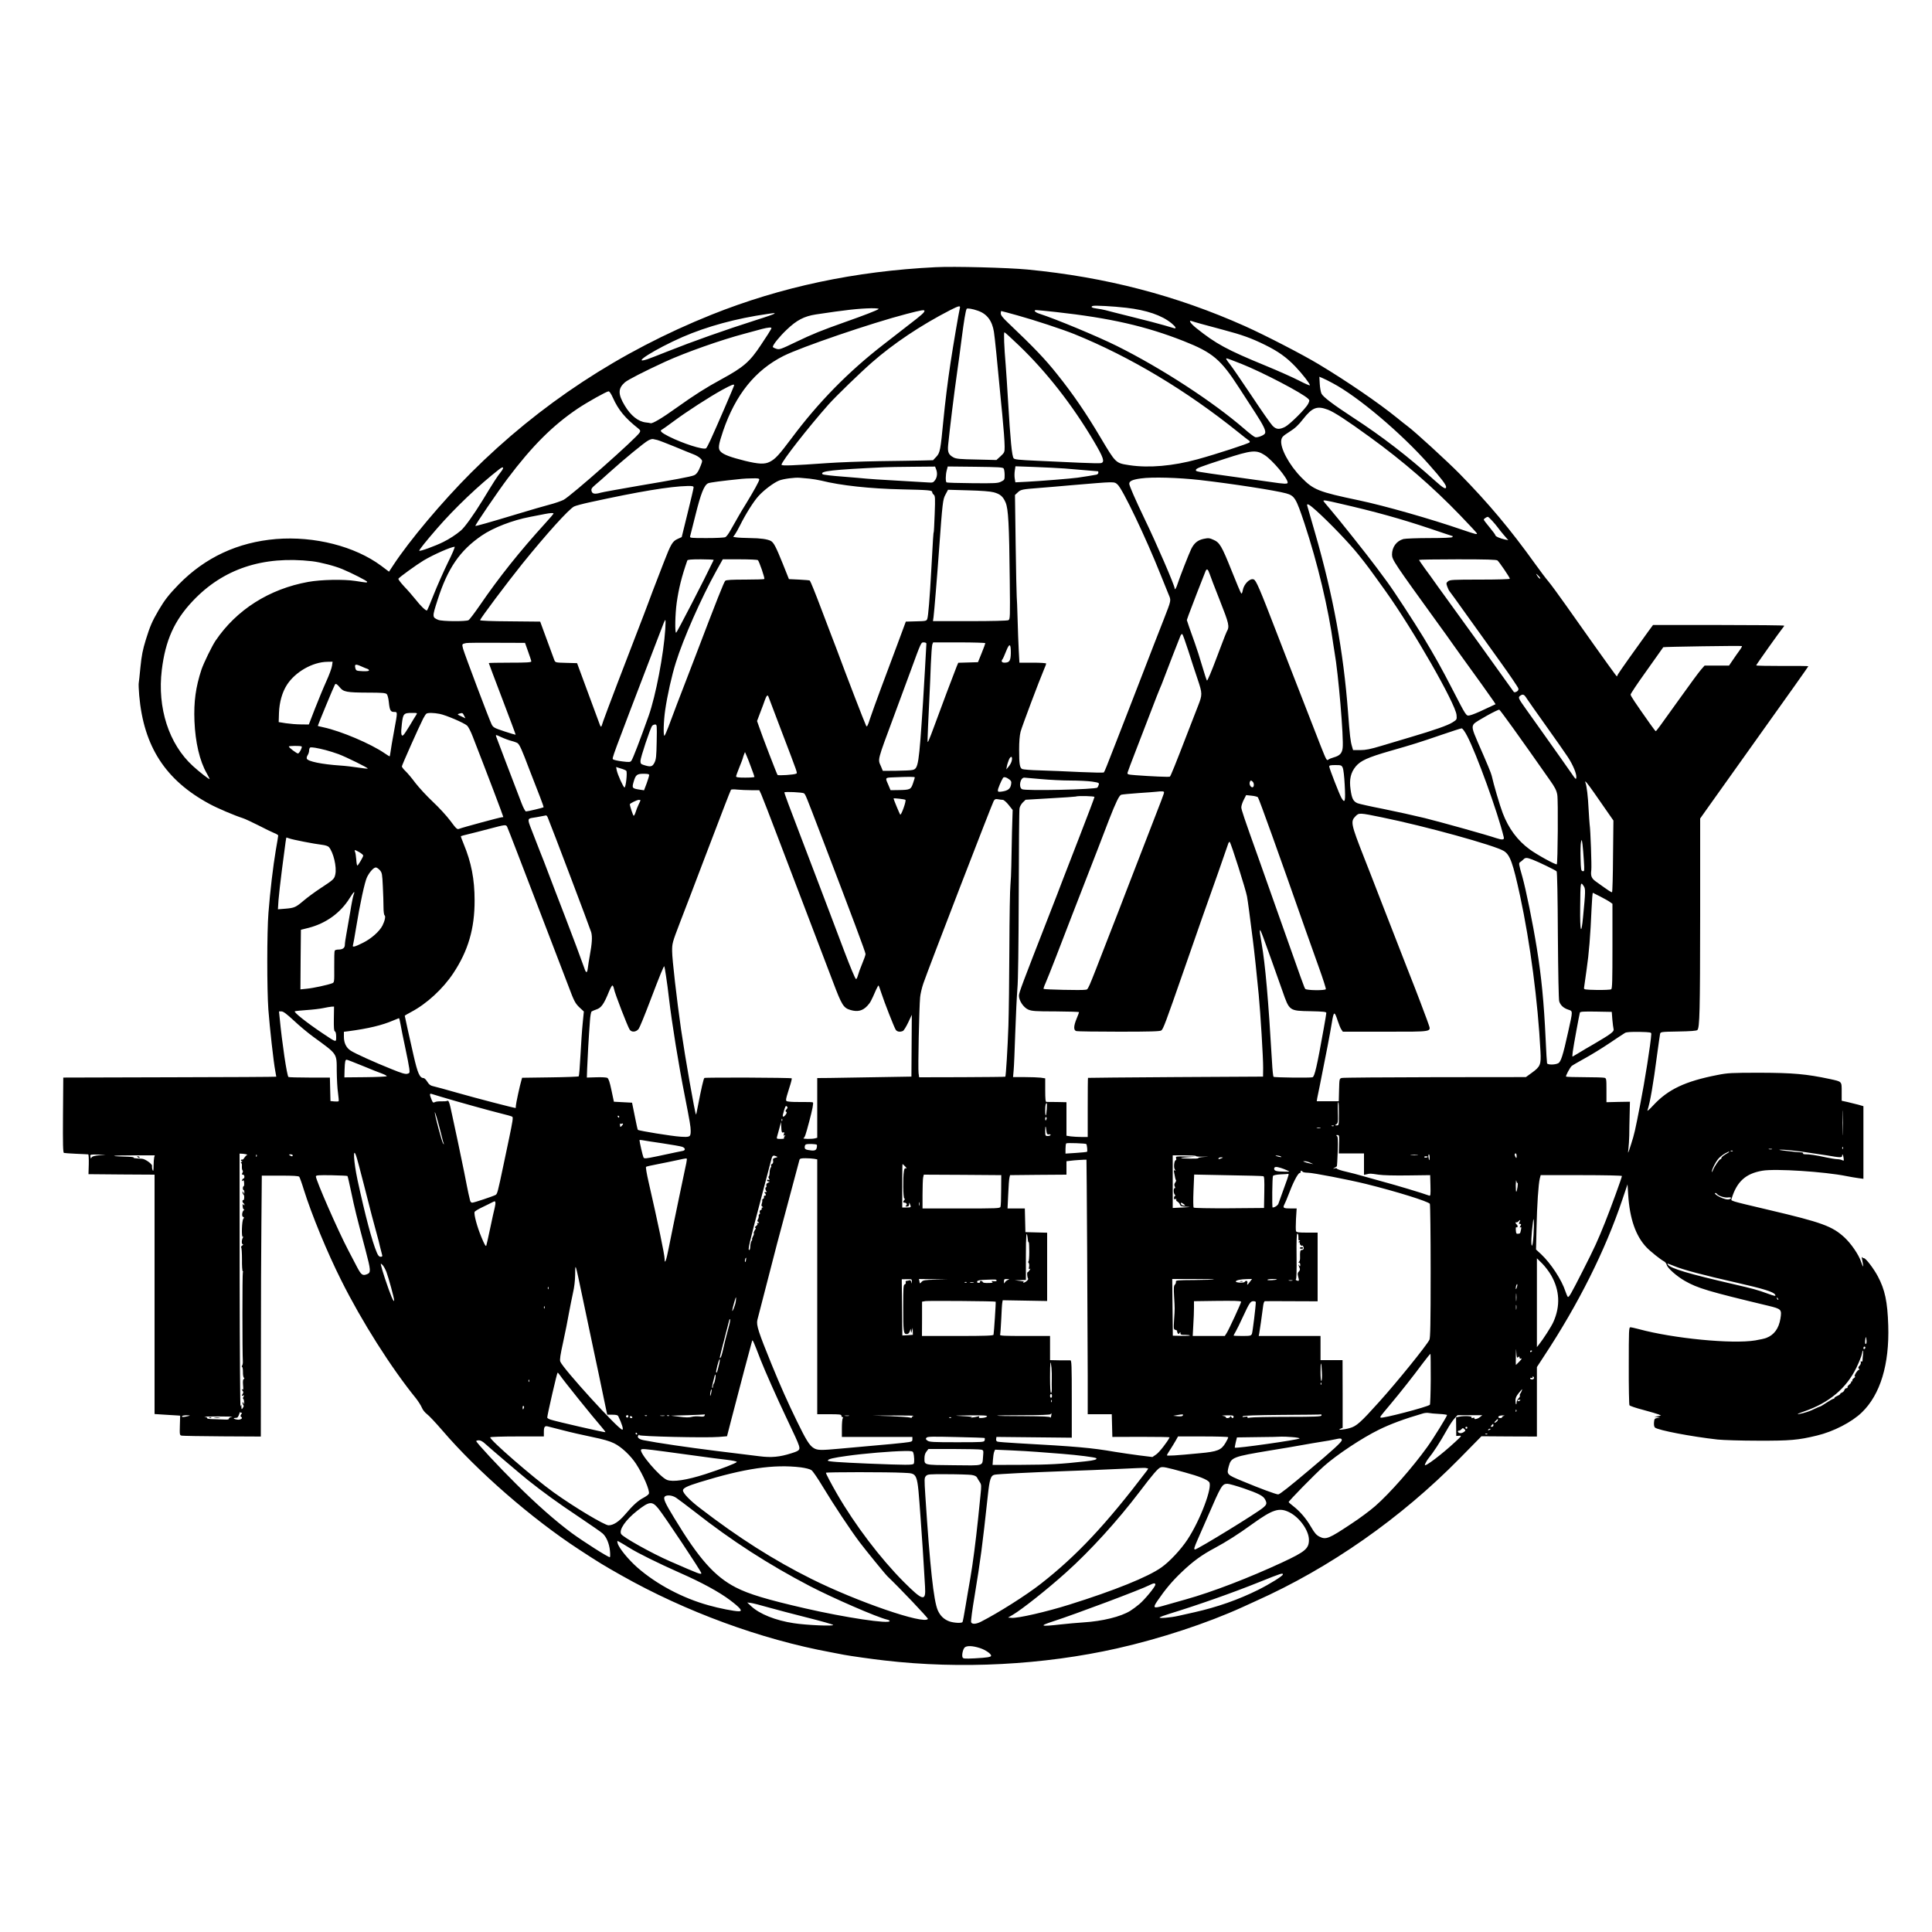 <?xml version="1.0" standalone="no"?>
<!DOCTYPE svg PUBLIC "-//W3C//DTD SVG 20010904//EN"
 "http://www.w3.org/TR/2001/REC-SVG-20010904/DTD/svg10.dtd">
<svg version="1.0" xmlns="http://www.w3.org/2000/svg"
 width="2000pt" height="2000pt" viewBox="0 0 2000 2000"
 preserveAspectRatio="xMidYMid meet">

<g transform="translate(0,2000) scale(0.1,-0.1)"
fill="#000000" stroke="none">
<path d="M9685 17234 c-834 -41 -1601 -204 -2320 -492 -949 -381 -1778 -926
-2489 -1636 -298 -298 -638 -702 -805 -957 l-44 -67 -81 61 c-272 202 -691
309 -1088 277 -396 -33 -734 -190 -1007 -469 -103 -106 -146 -161 -208 -266
-70 -120 -90 -168 -133 -306 -33 -107 -44 -164 -56 -284 -8 -82 -16 -158 -18
-168 -2 -9 0 -66 5 -125 46 -530 272 -879 729 -1125 81 -44 260 -120 345 -147
22 -7 94 -41 160 -74 66 -34 139 -70 162 -79 24 -9 43 -21 43 -26 0 -6 -11
-74 -25 -153 -27 -158 -59 -425 -76 -648 -16 -201 -16 -788 -1 -1000 14 -185
54 -548 72 -639 5 -29 10 -55 10 -57 0 -2 -496 -5 -1103 -6 l-1102 -3 -3 -388
c-2 -305 0 -388 10 -392 7 -2 65 -6 128 -9 63 -3 119 -5 123 -6 5 0 7 -46 6
-102 l-3 -103 342 -3 342 -2 0 -1239 0 -1239 108 -7 c59 -3 118 -7 132 -8 l25
-2 -3 -101 c-3 -99 -2 -102 21 -106 13 -2 202 -6 420 -7 l397 -2 1 888 c0 488
2 1084 5 1323 2 239 4 447 4 463 l0 27 189 0 c139 0 191 -3 199 -12 5 -7 27
-67 47 -133 80 -256 242 -650 388 -940 211 -423 515 -903 775 -1223 23 -30 50
-72 59 -94 9 -23 32 -51 53 -67 20 -14 92 -91 161 -171 360 -420 925 -912
1414 -1231 205 -134 249 -161 435 -266 664 -376 1448 -664 2170 -797 47 -9
108 -20 135 -26 63 -12 302 -46 420 -59 790 -92 1646 -47 2410 125 448 101
932 261 1295 426 41 19 104 48 140 64 769 344 1503 859 2110 1476 l226 230
287 -2 287 -1 0 360 0 359 71 109 c359 544 636 1097 814 1626 l53 157 7 -107
c15 -248 78 -429 190 -546 40 -42 145 -126 183 -146 11 -6 22 -21 26 -35 8
-33 101 -116 186 -165 135 -77 239 -108 864 -258 137 -33 142 -38 127 -133
-17 -102 -65 -169 -146 -200 -17 -7 -68 -18 -115 -26 -239 -39 -847 20 -1205
117 -38 10 -77 19 -87 19 -16 0 -17 -29 -17 -397 -1 -219 3 -404 7 -410 4 -7
68 -29 142 -48 74 -20 146 -41 160 -47 l25 -12 -35 -7 -35 -6 30 -3 30 -2 -30
-7 c-27 -5 -30 -11 -33 -47 -2 -25 2 -45 10 -52 34 -28 373 -93 648 -124 58
-6 247 -12 420 -12 330 -1 414 6 608 53 172 41 361 139 465 239 192 185 287
498 274 902 -8 246 -34 369 -108 508 -42 79 -124 187 -143 187 -6 0 -15 5 -19
10 -7 9 -5 -4 8 -70 9 -42 -2 -28 -20 25 -24 72 -102 186 -171 250 -127 117
-235 156 -779 284 -422 100 -397 92 -389 119 54 176 146 259 319 288 134 23
643 -10 870 -56 39 -8 94 -17 123 -21 l52 -7 0 376 0 376 -52 15 c-29 8 -80
20 -113 28 l-60 13 0 93 c0 110 5 104 -122 132 -244 52 -382 64 -723 65 -297
0 -335 -2 -440 -23 -335 -65 -513 -149 -667 -316 -36 -39 -62 -62 -59 -52 27
79 61 275 100 576 15 107 28 205 31 217 5 21 9 22 190 25 122 2 188 7 196 15
24 24 28 190 29 1174 l0 1016 88 124 c49 68 301 422 560 786 260 363 472 663
472 666 0 3 -121 4 -270 3 -148 0 -270 2 -270 6 0 7 249 357 276 389 8 8 14
19 14 22 0 4 -305 7 -679 7 l-679 0 -53 -72 c-120 -165 -297 -415 -309 -437
l-12 -24 -19 24 c-33 42 -371 517 -509 714 -74 105 -155 215 -180 245 -26 30
-89 114 -140 185 -256 357 -482 626 -779 929 -129 131 -463 437 -540 494 -20
15 -70 54 -111 88 -186 151 -515 377 -810 554 -164 99 -549 298 -763 394 -709
317 -1441 508 -2252 586 -200 19 -760 34 -950 24z m1974 -420 c210 -24 368
-78 468 -160 44 -36 56 -60 26 -51 -10 3 -56 16 -103 30 -47 14 -195 53 -330
86 -135 34 -261 65 -280 71 -19 5 -59 12 -87 16 -51 6 -67 18 -40 27 21 7 206
-3 346 -19z m-1723 -6 c-8 -28 -69 -384 -96 -563 -29 -190 -57 -418 -74 -595
-30 -312 -35 -337 -73 -378 l-34 -36 -112 -3 c-62 -1 -263 -5 -447 -7 -184 -3
-425 -12 -535 -20 -352 -25 -475 -30 -475 -17 0 33 282 393 489 626 73 82 328
329 446 432 223 196 507 386 810 542 93 47 110 51 101 19z m-841 -7 c-12 -12
-151 -66 -350 -136 -242 -86 -330 -121 -507 -206 -160 -77 -170 -80 -203 -69
-19 6 -35 15 -35 19 0 21 69 107 143 177 104 100 181 140 303 159 311 47 439
61 574 64 53 0 80 -3 75 -8z m1029 -18 c93 -32 147 -104 165 -218 10 -64 32
-284 76 -750 3 -27 7 -72 10 -100 14 -143 25 -287 25 -339 0 -58 -2 -61 -42
-99 l-43 -39 -205 5 c-170 3 -211 7 -238 21 -52 28 -64 54 -57 128 17 169 60
523 95 768 11 74 31 225 45 335 24 185 41 289 52 308 5 9 62 0 117 -20z m-554
-1 c0 -16 -27 -41 -160 -143 -74 -58 -193 -150 -265 -206 -363 -281 -673 -597
-948 -966 -133 -177 -170 -218 -227 -247 -54 -28 -114 -25 -256 9 -152 38
-225 65 -254 96 -29 30 -24 66 26 215 128 374 331 627 624 775 185 93 915 342
1274 435 157 41 186 45 186 32z m1361 -12 c561 -62 930 -146 1323 -301 301
-119 384 -190 574 -485 46 -71 122 -187 168 -259 85 -132 110 -184 100 -210
-7 -20 -76 -47 -101 -41 -12 3 -62 41 -111 84 -327 283 -856 628 -1321 860
-201 100 -639 282 -802 334 -47 15 -67 38 -33 38 10 0 102 -9 203 -20z m-398
-35 c174 -48 465 -144 587 -193 579 -235 1160 -583 1702 -1019 49 -40 97 -77
105 -82 9 -4 13 -13 9 -20 -8 -12 -344 -122 -541 -176 -251 -69 -502 -91 -701
-61 -147 23 -140 16 -304 291 -147 248 -283 447 -444 648 -126 159 -241 279
-510 535 -55 52 -76 79 -76 97 0 14 2 25 5 25 3 0 79 -20 168 -45z m-2518 17
c-6 -5 -84 -33 -175 -61 -339 -108 -669 -225 -935 -331 -93 -37 -185 -73 -204
-79 -181 -59 87 109 364 230 256 111 558 193 880 239 75 11 80 11 70 2z m4424
-106 c47 -13 149 -40 226 -61 193 -51 290 -86 430 -155 138 -68 222 -128 316
-226 72 -76 149 -175 149 -192 0 -6 -51 16 -112 48 -62 32 -219 102 -348 155
-399 164 -512 225 -718 390 -58 47 -83 85 -45 71 9 -4 55 -17 102 -30z m-4460
-58 c-7 -13 -20 -34 -29 -48 -9 -14 -43 -65 -75 -114 -113 -171 -179 -228
-405 -351 -162 -88 -279 -162 -468 -297 -152 -109 -248 -165 -267 -159 -5 2
-28 6 -50 8 -79 9 -156 71 -218 175 -71 118 -70 177 2 240 31 27 201 114 416
213 212 97 581 227 824 291 75 20 156 42 181 49 25 7 58 13 73 14 26 1 27 -1
16 -21z m2569 -164 c285 -273 553 -616 775 -991 101 -171 116 -216 75 -227
-13 -3 -113 -1 -223 4 -110 5 -306 14 -435 20 -195 9 -237 13 -247 26 -18 25
-33 180 -58 599 -8 137 -19 302 -24 365 -16 187 -22 340 -13 340 5 0 72 -61
150 -136z m2304 -191 c220 -88 630 -302 690 -361 16 -16 16 -19 0 -52 -23 -48
-188 -212 -239 -239 -60 -30 -93 -27 -130 12 -17 17 -116 158 -218 312 -103
154 -202 298 -220 320 -41 53 -48 65 -36 65 6 0 75 -26 153 -57z m943 -199
c263 -139 711 -518 999 -844 127 -143 176 -208 176 -231 0 -29 -30 -12 -112
62 -281 253 -546 458 -852 657 -208 136 -308 212 -326 247 -8 17 -16 63 -18
102 l-4 73 33 -14 c19 -8 66 -31 104 -52z m-6195 -22 c0 -9 -189 -446 -245
-567 -20 -44 -41 -83 -46 -86 -29 -18 -241 50 -386 123 -79 40 -98 60 -70 71
6 3 62 42 122 87 133 99 370 252 503 325 96 52 122 62 122 47z m-1256 -128
c57 -128 127 -212 265 -321 20 -16 22 -23 13 -40 -29 -54 -714 -660 -789 -698
-27 -13 -93 -36 -148 -50 -55 -15 -190 -53 -300 -87 -335 -101 -460 -136 -464
-132 -6 5 232 355 333 489 256 340 468 551 726 725 100 67 298 178 320 179 9
0 26 -25 44 -65z m7402 -125 c64 -24 196 -110 434 -283 343 -248 656 -520 935
-810 94 -97 171 -181 173 -186 6 -16 -9 -12 -160 39 -313 108 -800 247 -1058
301 -424 89 -473 109 -599 238 -126 128 -222 307 -207 387 6 32 17 42 84 85
59 37 93 69 142 132 95 121 144 139 256 97z m-6941 -314 c16 -4 97 -35 180
-69 82 -35 171 -70 196 -80 25 -9 56 -28 69 -41 23 -24 23 -24 5 -72 -25 -65
-44 -93 -72 -104 -39 -15 -200 -45 -573 -108 -195 -34 -371 -65 -390 -71 -62
-18 -89 -13 -96 16 -6 23 0 32 42 68 27 22 92 80 144 127 145 131 361 309 400
329 19 11 42 17 50 15 8 -2 28 -6 45 -10z m6285 -155 c83 -53 240 -241 240
-286 0 -16 -33 -15 -180 7 -36 5 -209 29 -385 54 -401 56 -385 53 -385 70 0
16 42 32 295 114 282 92 329 96 415 41z m-7907 -178 c-37 -46 -77 -109 -188
-292 -90 -147 -185 -280 -225 -313 -50 -42 -119 -87 -180 -117 -83 -42 -250
-102 -250 -91 0 11 65 93 184 230 182 210 434 450 645 614 45 35 53 18 14 -31z
m4507 32 c16 -40 12 -83 -10 -114 -19 -26 -24 -28 -78 -24 -31 2 -176 11 -322
19 -146 8 -285 17 -310 20 -25 3 -135 12 -245 21 -110 8 -204 19 -210 25 -32
32 99 47 640 72 33 2 165 4 293 5 l232 2 10 -26z m700 6 c5 -8 10 -38 10 -66
0 -50 -1 -52 -37 -70 -34 -17 -63 -18 -297 -16 -142 1 -263 5 -267 8 -12 7
-11 81 2 127 l10 38 285 -3 c240 -3 286 -5 294 -18z m633 0 c117 -10 339 -28
345 -29 1 -1 2 -8 2 -16 0 -8 -10 -17 -22 -19 -24 -5 -123 -21 -193 -31 -62
-9 -387 -35 -522 -42 l-122 -6 -6 37 c-4 20 -4 57 0 83 l7 46 194 -7 c108 -4
250 -11 317 -16z m-2643 -105 c36 -4 90 -13 120 -20 203 -51 508 -84 840 -91
273 -6 310 -9 310 -28 0 -8 7 -20 16 -27 15 -12 16 -34 10 -198 -4 -101 -8
-187 -10 -190 -4 -6 -7 -52 -26 -401 -15 -277 -31 -473 -41 -497 -8 -21 -15
-23 -115 -25 l-107 -3 -89 -240 c-49 -132 -126 -337 -170 -455 -44 -118 -94
-257 -111 -308 -23 -73 -32 -90 -40 -77 -14 26 -203 515 -312 810 -12 33 -34
89 -48 125 -14 36 -57 151 -97 255 -74 196 -119 306 -127 315 -2 3 -52 7 -110
10 l-106 5 -66 165 c-69 171 -92 214 -121 230 -35 19 -109 29 -215 30 -61 1
-125 4 -142 7 l-33 5 19 27 c10 14 33 55 51 91 59 119 142 251 193 306 55 61
155 136 211 159 43 18 165 34 216 29 19 -2 64 -6 100 -9z m4040 -14 c340 -39
784 -108 893 -138 89 -25 103 -48 191 -312 136 -412 248 -879 300 -1262 4 -25
9 -57 11 -70 39 -214 97 -896 84 -993 -7 -55 -30 -79 -94 -97 -22 -6 -46 -16
-53 -22 -18 -14 -21 -8 -81 143 -73 186 -298 764 -331 850 -9 25 -63 164 -120
310 -183 475 -217 553 -242 562 -39 15 -102 -48 -113 -113 -4 -25 -11 -37 -16
-32 -5 5 -50 110 -98 232 -104 260 -125 295 -189 323 -42 19 -53 20 -101 10
-62 -13 -99 -43 -130 -106 -22 -45 -121 -297 -141 -361 -13 -43 -30 -68 -30
-46 0 30 -188 465 -312 721 -94 196 -158 342 -158 362 0 28 32 43 119 55 118
17 386 9 611 -16z m-4560 5 c0 -16 -56 -117 -137 -250 -31 -49 -64 -105 -74
-123 -11 -18 -27 -48 -37 -65 -11 -18 -34 -59 -52 -91 -17 -31 -40 -62 -50
-67 -10 -6 -98 -10 -195 -10 -163 0 -176 1 -171 18 3 9 28 109 56 222 54 218
89 308 130 327 21 9 133 24 350 46 19 2 68 5 108 5 56 2 72 -1 72 -12z m3708
-51 c52 -43 295 -553 447 -935 30 -74 66 -163 80 -198 30 -72 33 -55 -49 -267
-61 -154 -114 -292 -266 -685 -40 -102 -92 -236 -116 -299 -25 -63 -74 -189
-109 -280 -97 -250 -121 -310 -128 -317 -4 -4 -116 -2 -249 4 -134 7 -318 14
-411 17 -92 2 -176 9 -186 14 -25 14 -31 52 -31 200 0 82 5 148 15 186 14 54
193 529 244 649 12 26 21 52 21 57 0 5 -61 9 -138 9 l-139 0 -7 128 c-4 70 -9
217 -12 327 -3 110 -7 214 -9 230 -2 17 -7 260 -11 541 l-7 510 28 26 c32 31
45 33 225 47 74 6 223 18 330 28 462 39 441 39 478 8z m-4388 -31 c0 -9 -28
-129 -62 -266 l-61 -248 -42 -19 c-53 -24 -69 -50 -143 -241 -122 -315 -134
-347 -167 -437 -19 -50 -56 -149 -84 -220 -129 -332 -355 -924 -376 -987 -26
-79 -20 -80 -55 14 -7 21 -112 305 -194 525 l-22 60 -112 3 c-112 3 -113 3
-124 30 -6 15 -41 110 -78 212 l-68 185 -311 3 c-195 1 -311 6 -311 12 0 15
278 386 438 585 250 309 479 563 535 592 16 8 90 28 165 44 507 111 827 164
1010 168 51 1 62 -2 62 -15z m3106 -50 c68 -18 97 -43 124 -106 28 -66 37
-222 43 -806 4 -381 4 -403 -14 -412 -10 -6 -172 -10 -399 -10 l-382 0 6 43
c6 43 38 428 56 682 37 510 40 535 68 586 l26 49 211 -6 c130 -3 229 -11 261
-20z m3576 -115 c380 -87 633 -158 933 -258 132 -45 241 -81 243 -81 2 0 0 -4
-3 -10 -4 -6 -94 -10 -238 -10 -129 0 -249 -5 -269 -10 -72 -20 -118 -84 -118
-161 1 -55 20 -83 491 -734 44 -60 102 -141 129 -180 27 -38 71 -100 97 -136
137 -188 320 -444 336 -469 l19 -30 -116 -54 c-64 -31 -131 -58 -150 -61 -39
-8 -34 -15 -181 270 -115 223 -178 335 -298 535 -103 169 -310 486 -376 575
-21 28 -71 95 -111 150 -91 123 -402 514 -487 612 -35 40 -63 75 -63 78 0 10
29 5 162 -26z m-233 -78 c137 -124 339 -334 433 -452 91 -113 112 -142 282
-379 285 -399 722 -1162 734 -1281 4 -48 4 -48 -43 -78 -50 -31 -183 -78 -440
-154 -82 -25 -215 -64 -295 -88 -113 -34 -161 -44 -219 -44 l-74 0 -12 41
c-15 51 -22 108 -40 349 -48 633 -153 1206 -342 1860 -41 143 -77 268 -80 278
-10 33 20 17 96 -52z m-7899 -27 c0 -4 -37 -48 -83 -98 -265 -291 -480 -560
-681 -854 -54 -78 -106 -147 -116 -152 -29 -15 -274 -13 -313 3 -64 27 -64 30
-7 207 104 326 230 511 457 666 118 81 319 159 499 193 60 12 129 25 154 30
56 11 90 13 90 5z m9716 -74 c20 -21 46 -53 58 -69 11 -16 41 -53 65 -81 l45
-52 -35 7 c-50 11 -99 32 -99 44 0 6 -27 42 -60 82 -33 39 -60 75 -60 80 0 8
29 28 42 29 4 0 24 -18 44 -40z m-10811 -437 c-45 -93 -111 -241 -146 -330
-35 -90 -66 -163 -70 -163 -15 0 -64 47 -116 113 -31 39 -85 101 -121 138 -35
38 -61 73 -58 78 11 17 188 145 261 189 104 62 282 140 321 142 7 0 -25 -75
-71 -167z m-1403 17 c84 -10 236 -49 313 -82 92 -38 255 -121 255 -130 0 -11
1 -11 -121 8 -124 19 -356 14 -489 -10 -403 -73 -742 -288 -959 -609 -37 -55
-122 -230 -145 -297 -60 -182 -81 -333 -73 -535 9 -220 54 -413 127 -540 16
-29 30 -56 30 -59 0 -10 -105 72 -173 134 -249 227 -370 602 -322 995 37 305
129 511 320 713 315 334 726 470 1237 412z m4156 13 c-102 -213 -381 -753
-389 -753 -14 0 -10 192 6 309 21 149 52 273 110 439 3 9 41 12 141 12 74 0
134 -3 132 -7z m457 -1 c13 -9 75 -189 67 -196 -3 -3 -91 -6 -197 -6 -138 0
-196 -3 -207 -12 -13 -11 -86 -195 -310 -783 -27 -71 -71 -186 -98 -255 -55
-140 -131 -341 -180 -473 -18 -48 -37 -90 -41 -93 -14 -9 -10 151 7 265 22
153 68 358 110 491 77 248 263 669 419 950 l67 120 176 0 c97 0 182 -4 187 -8z
m7657 -4 c19 -16 128 -176 128 -189 0 -5 -127 -9 -309 -9 -279 0 -311 -2 -330
-17 -20 -16 -21 -21 -10 -53 7 -19 17 -42 24 -50 7 -8 87 -118 177 -245 91
-126 247 -345 348 -485 101 -140 185 -265 188 -277 3 -14 -3 -25 -18 -33 -13
-7 -25 -8 -29 -3 -49 71 -637 887 -733 1018 -32 44 -73 100 -90 125 -17 25
-60 84 -95 131 -34 48 -63 89 -63 93 0 3 179 6 398 6 304 0 402 -3 414 -12z
m-2981 -136 c6 -20 54 -145 106 -276 97 -246 103 -271 72 -325 -5 -9 -27 -65
-50 -126 -23 -60 -47 -126 -55 -145 -52 -139 -93 -235 -99 -235 -4 0 -26 68
-50 150 -24 83 -58 188 -75 235 -17 47 -43 120 -58 163 l-26 78 18 52 c18 51
157 410 176 455 13 29 25 21 41 -26z m3409 -27 c13 -14 19 -25 13 -25 -6 0
-18 11 -27 25 -9 14 -15 25 -13 25 2 0 14 -11 27 -25z m-9043 -547 c-17 -264
-99 -691 -172 -898 -93 -261 -163 -443 -179 -465 -11 -15 -21 -16 -95 -7 -46
6 -88 15 -94 21 -13 13 -27 -26 433 1176 106 279 101 265 108 265 3 0 2 -42
-1 -92z m5413 -220 c28 -90 72 -223 97 -297 51 -152 51 -161 4 -281 -16 -41
-62 -158 -101 -260 -135 -350 -181 -464 -190 -470 -8 -5 -194 3 -352 15 -85 7
-90 8 -85 29 3 11 42 116 87 231 45 116 115 298 156 405 41 107 81 211 90 230
9 19 29 69 44 110 31 84 155 402 170 438 6 13 14 21 19 18 5 -3 32 -79 61
-168z m-6833 -13 c18 -49 33 -96 33 -102 0 -10 -51 -13 -220 -13 -121 0 -220
-2 -220 -4 0 -3 63 -170 140 -372 77 -202 139 -368 138 -370 -2 -1 -55 14
-117 35 -105 35 -115 40 -132 73 -24 47 -278 721 -295 781 -13 51 -13 50 31
60 11 3 153 4 315 3 l295 -1 32 -90z m4123 83 c0 -17 -28 -497 -35 -608 -43
-653 -48 -688 -110 -701 -17 -4 -92 -7 -168 -8 l-138 -1 -19 46 c-34 78 -42
47 135 524 48 129 124 336 170 460 113 309 109 300 139 300 15 0 26 -6 26 -12z
m610 4 c0 -5 -17 -51 -38 -103 l-38 -94 -102 -3 -102 -3 -16 -37 c-20 -48
-180 -473 -232 -617 -22 -60 -47 -126 -56 -145 -19 -39 -19 -76 4 413 5 106
13 273 16 372 4 99 11 190 15 203 l9 22 270 0 c148 0 270 -4 270 -8z m264
-104 c-2 -79 -14 -98 -66 -98 -28 0 -37 16 -20 36 5 5 21 42 37 82 35 89 50
82 49 -20z m7543 28 c-18 -24 -49 -69 -70 -100 l-38 -56 -126 0 -127 0 -37
-42 c-21 -24 -118 -155 -216 -293 -218 -305 -247 -344 -253 -344 -3 0 -27 32
-55 71 -164 232 -205 294 -205 308 0 8 64 105 143 215 134 188 187 263 195
275 4 5 802 17 814 12 4 -1 -7 -22 -25 -46z m-14570 -158 c-3 -24 -30 -97 -60
-163 -30 -66 -82 -193 -117 -282 l-63 -163 -81 1 c-45 0 -115 6 -156 12 l-75
12 3 95 c4 110 33 214 82 290 86 134 265 237 419 239 l54 1 -6 -42z m305 -7
c24 -11 51 -22 61 -25 9 -3 17 -10 17 -16 0 -7 -24 -10 -67 -8 -63 3 -67 5
-74 30 -11 44 0 47 63 19z m-225 -216 c38 -48 71 -54 290 -55 147 0 184 -3
196 -15 9 -8 18 -44 22 -82 9 -87 18 -103 55 -103 37 0 37 6 -1 -200 -17 -91
-33 -186 -36 -212 -3 -27 -8 -48 -10 -48 -2 0 -25 14 -51 32 -144 99 -452 230
-634 269 -32 7 -58 13 -58 15 0 8 165 407 177 427 8 14 21 7 50 -28z m12288
-116 c15 -22 105 -152 202 -287 97 -136 198 -280 224 -320 54 -83 91 -173 87
-211 -3 -23 -7 -20 -47 39 -25 36 -83 119 -130 185 -102 145 -263 370 -341
480 -82 115 -87 125 -64 142 29 21 42 16 69 -28z m-7850 19 c2 -7 61 -161 130
-343 183 -480 171 -445 156 -454 -17 -11 -184 -22 -192 -13 -7 8 -160 405
-191 498 l-21 60 32 85 c18 46 40 105 49 132 16 46 29 59 37 35z m7708 -325
c127 -178 224 -314 379 -536 55 -77 71 -109 79 -155 10 -54 5 -709 -5 -719 -9
-9 -206 99 -282 155 -125 92 -217 215 -278 375 -30 78 -95 300 -114 387 -5 24
-44 119 -146 351 -58 133 -62 157 -36 188 21 24 250 151 261 144 4 -1 68 -87
142 -190z m-11355 135 c-9 -13 -39 -62 -67 -110 -29 -48 -58 -92 -66 -98 -22
-18 -27 18 -15 116 12 105 19 114 103 114 59 0 59 0 45 -22z m243 12 c63 -12
254 -93 285 -122 12 -11 38 -61 57 -111 157 -403 317 -825 317 -834 0 -2 -6
-3 -14 -3 -17 0 -413 -107 -443 -120 -20 -8 -29 -1 -91 83 -38 51 -119 139
-181 197 -62 58 -143 146 -181 195 -37 50 -84 106 -104 124 -20 19 -36 41 -36
47 0 12 176 408 221 496 12 23 27 46 33 50 16 11 74 10 137 -2z m253 -18 l14
-28 -44 21 c-40 18 -42 21 -22 27 36 10 37 10 52 -20z m1994 -269 c-3 -153 -6
-184 -23 -218 -22 -43 -39 -47 -112 -24 -28 9 -33 15 -33 42 0 34 102 341 121
363 6 8 20 14 31 14 19 0 19 -7 16 -177z m8389 60 c96 -181 320 -799 380
-1050 7 -28 -15 -30 -79 -9 -96 33 -555 161 -738 207 -107 26 -301 69 -430 95
-129 25 -249 52 -267 59 -44 19 -59 48 -72 142 -15 104 1 174 53 238 50 60
123 94 356 161 245 70 301 88 535 168 105 36 197 66 206 66 9 0 32 -31 56 -77z
m-9892 -53 c28 -7 56 -18 63 -23 22 -17 46 -72 120 -268 39 -102 89 -231 112
-288 22 -57 39 -105 37 -108 -6 -5 -164 -43 -182 -43 -7 0 -27 36 -45 83 -95
247 -258 675 -264 693 -6 20 -4 20 51 -6 32 -15 81 -33 108 -40z m-2173 -57
c11 -6 -24 -73 -37 -73 -14 0 -95 61 -95 72 0 8 119 9 132 1z m250 -38 c35 -9
95 -28 133 -42 78 -29 309 -143 302 -149 -2 -3 -46 2 -98 10 -52 8 -134 18
-184 21 -194 13 -338 43 -349 71 -3 9 1 25 9 37 8 12 15 34 15 48 0 15 6 29
12 31 15 5 70 -4 160 -27z m4402 -175 c20 -52 36 -98 36 -102 0 -5 -43 -8 -95
-8 -69 0 -95 3 -95 13 0 6 16 50 35 97 19 47 35 88 35 92 0 4 5 19 11 35 l11
28 13 -30 c8 -16 30 -73 49 -125z m2700 67 c-3 -18 -18 -45 -32 -62 l-25 -30
6 32 c3 18 13 48 21 68 19 44 40 38 30 -8z m3426 -74 c7 -16 16 -91 20 -172
10 -177 4 -204 -33 -142 -21 36 -127 308 -127 327 0 11 15 14 63 14 60 0 65
-2 77 -27z m-7417 -32 c13 -13 -4 -171 -18 -173 -11 -1 -72 133 -81 180 l-6
32 47 -15 c26 -7 52 -18 58 -24z m237 -45 c0 -8 -12 -47 -26 -86 l-27 -71 -41
6 c-83 13 -86 16 -66 84 20 69 34 81 100 81 46 0 60 -3 60 -14z m2750 -24 c0
-4 -9 -32 -19 -62 -22 -64 -30 -67 -154 -69 l-78 -1 -18 43 c-40 90 -42 86 46
90 166 7 223 7 223 -1z m979 -21 c20 -16 23 -24 17 -55 -8 -42 -33 -61 -93
-70 -38 -5 -43 -4 -43 13 0 17 33 96 53 128 9 14 34 8 66 -16z m326 4 c88 -8
226 -15 307 -15 81 0 181 -5 223 -11 70 -11 75 -13 69 -33 -3 -11 -10 -25 -14
-29 -18 -20 -745 -36 -780 -17 -38 21 -19 120 23 120 7 0 84 -7 172 -15z
m2193 -27 c17 -17 15 -58 -3 -58 -18 0 -34 28 -28 51 6 22 14 24 31 7z m3533
-113 c41 -58 103 -147 137 -197 l64 -92 -4 -367 c-1 -202 -6 -370 -10 -374 -5
-6 -29 10 -171 112 -42 31 -52 56 -44 116 5 43 -8 417 -17 472 -2 17 -7 89
-11 160 -6 127 -19 237 -32 271 -14 36 16 2 88 -101z m-8724 25 l83 0 20 -42
c11 -24 93 -236 183 -473 90 -236 236 -619 324 -850 88 -231 193 -507 234
-614 94 -249 110 -275 185 -297 72 -21 124 -8 172 43 31 33 40 50 91 167 12
27 24 47 26 44 3 -3 16 -39 29 -79 30 -93 131 -351 148 -378 13 -21 42 -27 74
-14 9 3 34 43 55 87 l38 81 -2 -320 -2 -320 -360 -6 c-198 -4 -417 -7 -487 -8
l-128 -1 0 -309 0 -309 -22 -6 c-34 -9 -135 -7 -120 2 14 9 22 33 59 172 33
124 46 191 38 198 -3 3 -51 5 -108 4 -56 -1 -118 1 -138 4 -42 6 -43 -2 2 143
17 51 28 96 25 98 -7 8 -893 11 -904 4 -9 -6 -33 -112 -69 -299 -8 -46 -17
-82 -18 -80 -11 12 -111 582 -155 883 -44 309 -92 725 -92 805 -1 83 1 91 81
300 46 118 162 422 258 675 180 473 261 683 270 699 3 5 33 6 66 2 33 -3 98
-6 144 -6z m4273 -22 c0 -14 -15 -52 -190 -503 -61 -159 -128 -330 -147 -380
-19 -49 -45 -117 -58 -150 -12 -33 -45 -118 -73 -190 -28 -71 -80 -204 -115
-295 -221 -569 -199 -519 -233 -526 -36 -7 -423 2 -431 9 -2 3 6 29 20 59 13
29 61 150 107 268 45 118 118 307 162 420 136 348 194 498 268 690 39 102 94
244 121 315 71 182 105 252 126 258 10 3 90 11 178 17 88 6 171 12 185 14 60
7 80 5 80 -6z m-3728 -10 c17 -14 15 -9 181 -443 330 -863 457 -1203 457
-1221 0 -11 -16 -56 -35 -101 -19 -45 -39 -101 -45 -124 -7 -24 -15 -38 -20
-33 -11 11 -56 119 -117 279 -25 66 -95 251 -155 410 -61 160 -121 317 -133
350 -12 33 -85 222 -160 420 -123 320 -175 461 -175 472 0 10 188 1 202 -9z
m4700 -42 c14 -21 208 -560 494 -1376 36 -102 99 -278 140 -393 41 -114 72
-212 69 -217 -9 -15 -200 -13 -213 3 -10 13 -18 34 -312 867 -69 197 -97 275
-168 475 -156 436 -182 514 -182 538 0 15 11 50 25 77 l25 49 57 -6 c32 -3 61
-11 65 -17z m-1692 4 c0 -6 -70 -192 -156 -413 -86 -221 -166 -429 -179 -462
-12 -33 -77 -202 -145 -375 -265 -679 -302 -776 -302 -807 0 -52 47 -122 96
-144 38 -16 71 -19 284 -19 133 -1 242 -4 242 -8 0 -4 -11 -34 -25 -67 -32
-78 -33 -121 -2 -129 12 -3 211 -6 443 -6 321 0 424 3 436 13 20 15 43 76 233
622 86 248 172 493 190 545 96 268 258 729 267 759 5 18 13 29 18 25 15 -15
167 -496 179 -564 10 -57 26 -178 61 -455 12 -90 43 -378 60 -560 18 -187 47
-660 46 -760 l-1 -90 -905 -5 c-498 -3 -906 -7 -907 -8 -2 -1 -3 -139 -3 -307
l0 -305 -64 0 c-35 0 -84 3 -110 6 l-46 7 0 173 0 174 -97 2 c-54 0 -104 1
-110 1 -10 -1 -13 30 -13 122 l0 122 -46 7 c-26 3 -101 6 -167 6 l-120 0 6 68
c4 37 11 213 17 392 6 179 16 384 22 455 8 84 12 434 14 982 1 468 4 867 8
885 3 19 19 47 35 62 l28 27 254 15 c140 8 259 16 264 18 23 10 195 5 195 -4z
m-1957 -30 c5 -4 -4 -42 -19 -84 -15 -42 -30 -73 -35 -69 -6 7 -69 158 -69
167 0 6 115 -7 123 -14z m1008 0 c10 0 37 -23 60 -52 l42 -53 -7 -230 c-3
-126 -6 -284 -7 -350 -1 -66 -5 -154 -9 -195 -5 -41 -10 -336 -11 -655 -1
-319 -6 -681 -10 -805 -8 -231 -26 -520 -32 -526 -1 -2 -203 -4 -447 -5 l-445
-1 -6 43 c-7 46 6 679 16 785 3 34 18 99 34 145 47 139 712 1862 728 1888 12
19 20 22 45 17 17 -3 39 -6 49 -6z m-3751 -5 c0 -3 -8 -22 -19 -43 -10 -20
-24 -56 -31 -79 -7 -23 -17 -40 -21 -37 -7 4 -39 102 -39 118 0 9 73 45 93 46
9 0 17 -2 17 -5z m7675 -176 c444 -90 1168 -290 1262 -348 65 -40 94 -121 169
-466 105 -489 184 -1091 211 -1610 7 -136 -1 -156 -89 -220 l-62 -45 -941 -1
c-517 -1 -951 -4 -965 -8 -25 -7 -25 -9 -28 -124 l-3 -117 -114 0 -114 0 5 33
c4 17 15 75 26 127 62 306 110 558 125 652 20 123 27 125 62 18 12 -36 28 -76
37 -88 l15 -22 438 0 c501 0 476 -4 449 78 -9 26 -28 79 -43 117 -14 39 -35
93 -45 120 -10 28 -73 190 -140 360 -66 171 -181 465 -255 655 -73 190 -157
404 -185 475 -135 344 -141 372 -88 425 36 37 40 37 273 -11z m-8635 -1 c36
-85 440 -1152 450 -1188 13 -49 9 -114 -15 -245 -8 -44 -17 -101 -20 -128 -7
-54 -18 -54 -36 1 -12 37 -145 394 -199 532 -16 41 -63 163 -104 270 -110 290
-146 383 -156 405 -5 11 -20 52 -35 90 -15 39 -40 103 -56 144 -39 99 -38 107
14 115 23 3 62 10 87 15 25 5 48 9 53 10 4 0 12 -9 17 -21z m-420 -97 c5 -11
51 -127 101 -258 50 -131 106 -276 124 -323 74 -191 366 -953 409 -1067 59
-158 70 -180 119 -226 l41 -38 -12 -122 c-7 -67 -17 -216 -23 -332 -6 -115
-14 -213 -18 -217 -3 -4 -137 -9 -296 -11 l-290 -4 -7 -24 c-16 -52 -58 -247
-58 -267 0 -12 -1 -22 -2 -22 -18 0 -417 104 -592 154 -125 36 -244 68 -263
72 -25 5 -41 16 -59 45 -13 22 -31 39 -39 39 -40 0 -62 50 -104 235 -33 142
-91 406 -91 410 0 2 30 20 68 40 159 84 327 238 435 401 153 231 221 461 220
754 0 217 -34 393 -113 583 -18 43 -31 79 -29 81 2 2 36 11 74 20 39 9 135 34
215 55 174 46 177 46 190 22z m-2256 -120 c32 -13 265 -58 337 -66 35 -4 63
-13 73 -23 47 -53 84 -208 67 -284 -11 -48 -16 -53 -156 -145 -55 -36 -131
-92 -170 -125 -84 -71 -96 -77 -193 -85 l-75 -6 6 94 c4 52 20 195 36 319 41
316 43 330 47 330 1 0 14 -4 28 -9z m13402 -230 c7 -107 6 -113 -12 -109 -17
3 -19 15 -22 133 -2 72 0 146 4 165 8 35 8 34 16 -20 4 -30 10 -106 14 -169z
m-12676 87 c22 -13 40 -28 40 -35 0 -14 -52 -102 -61 -103 -4 0 -9 28 -11 63
-3 34 -8 70 -13 80 -9 22 -2 22 45 -5z m12145 -77 c63 -24 236 -108 249 -121
6 -6 11 -254 13 -663 3 -389 8 -665 14 -683 13 -41 45 -70 94 -86 48 -16 48
-7 -1 -228 -55 -249 -76 -313 -104 -327 -33 -17 -109 -17 -115 0 -2 6 -9 122
-15 257 -17 370 -43 639 -91 935 -42 262 -112 604 -150 740 -37 129 -39 141
-23 150 10 6 24 18 33 27 21 22 36 22 96 -1z m-11932 -110 c22 -26 24 -40 30
-166 4 -76 7 -173 7 -216 0 -44 5 -81 11 -84 13 -9 3 -57 -22 -107 -31 -60
-115 -135 -202 -178 -86 -43 -113 -50 -103 -24 3 9 17 86 31 173 40 248 91
485 115 532 28 55 68 99 91 99 9 0 28 -13 42 -29z m12463 -166 c18 -27 17 -58
-8 -315 -19 -204 -33 -159 -30 100 2 263 3 269 38 215z m-12736 -90 c-6 -15
-22 -95 -35 -179 -14 -83 -32 -186 -40 -229 -8 -42 -15 -91 -15 -107 0 -34
-23 -50 -69 -50 -16 0 -33 -5 -36 -11 -4 -5 -6 -82 -5 -170 1 -157 1 -159 -22
-168 -48 -18 -196 -50 -261 -56 l-67 -7 2 308 3 309 80 20 c181 47 330 155
425 308 43 69 59 82 40 32z m12910 -18 c41 -21 85 -46 98 -56 l24 -17 0 -438
c0 -361 -2 -440 -13 -447 -8 -5 -75 -8 -149 -7 -129 3 -135 4 -132 23 1 11 13
94 26 185 25 170 40 356 52 638 4 89 10 161 13 160 4 -2 40 -20 81 -41z
m-3493 -420 c27 -71 134 -372 199 -556 72 -207 70 -205 291 -209 133 -3 163
-6 163 -18 0 -8 -12 -78 -26 -157 -71 -397 -95 -502 -117 -509 -24 -7 -396 -3
-403 5 -5 4 -12 72 -16 150 -38 652 -70 1014 -108 1232 -29 161 -25 176 17 62z
m-6182 -403 c9 -55 22 -157 30 -227 30 -256 100 -691 164 -1012 52 -265 61
-319 61 -360 0 -65 -6 -68 -106 -62 -85 5 -431 61 -441 71 -3 2 -17 67 -32
143 l-28 138 -94 5 -94 5 -25 118 c-18 86 -30 121 -43 129 -10 5 -62 8 -115 6
l-97 -3 3 90 c3 92 17 342 29 497 3 49 11 92 17 97 6 4 28 14 49 21 51 16 79
56 131 185 13 32 29 61 34 63 6 2 14 -14 18 -35 8 -46 140 -387 162 -421 20
-31 68 -27 94 8 10 14 61 138 113 275 111 292 146 377 152 372 2 -2 10 -49 18
-103z m-3439 -440 c-1 -95 1 -127 11 -131 8 -3 13 -24 13 -55 0 -61 5 -62
-137 33 -166 111 -306 222 -291 230 7 3 63 9 123 13 61 4 137 13 170 20 33 7
72 14 87 15 l26 1 -2 -126z m-414 -19 c56 -53 146 -128 201 -168 254 -185 242
-168 243 -355 1 -81 6 -182 13 -225 6 -44 9 -82 7 -86 -3 -4 -23 -5 -45 -3
l-40 4 -3 122 -3 121 -212 0 c-116 0 -214 3 -217 6 -16 15 -66 351 -91 612
l-7 67 26 0 c19 0 53 -26 128 -95z m13649 10 c4 -44 10 -89 13 -100 7 -23 -29
-50 -203 -152 -58 -33 -131 -76 -161 -95 -30 -18 -57 -34 -61 -36 -3 -1 -2 21
2 50 8 63 68 387 74 406 4 10 42 12 167 10 l163 -3 6 -80z m-12544 -52 c6 -38
28 -144 48 -238 20 -93 39 -191 42 -217 5 -45 4 -47 -21 -54 -21 -5 -61 7
-159 47 -183 73 -383 164 -427 193 -46 30 -70 79 -70 144 l0 51 48 6 c204 27
349 62 460 110 31 13 59 24 62 25 3 0 11 -30 17 -67z m12947 -98 c-5 -93 -67
-487 -115 -730 -54 -277 -59 -300 -94 -410 -33 -102 -35 -106 -28 -50 4 33 8
96 9 140 0 44 2 141 4 215 l3 135 -121 -2 -122 -3 0 124 c0 120 -1 124 -22
129 -13 3 -106 6 -207 6 -101 0 -186 3 -189 6 -7 6 39 92 58 110 8 7 67 41
130 76 63 34 179 105 258 158 78 53 153 102 165 109 15 8 61 11 147 10 118 -3
125 -4 124 -23z m-13342 -328 c84 -35 177 -72 206 -82 28 -11 49 -22 45 -26
-5 -4 -105 -9 -223 -10 l-215 -2 2 79 c3 86 7 104 22 104 6 0 79 -29 163 -63z
m807 -319 c183 -55 519 -148 621 -173 63 -15 119 -31 124 -36 9 -8 2 -51 -33
-219 -11 -52 -38 -180 -60 -285 -58 -276 -63 -295 -81 -305 -31 -16 -223 -80
-241 -80 -12 0 -21 10 -24 28 -4 15 -10 46 -16 69 -5 24 -25 120 -43 215 -19
95 -49 238 -66 318 -17 80 -44 204 -59 275 -29 139 -36 159 -54 148 -6 -3 -32
-5 -58 -4 -26 1 -57 -2 -67 -8 -18 -9 -22 -6 -36 29 -21 53 -20 63 5 55 12 -4
51 -16 88 -27z m9301 -178 c0 -118 0 -120 -22 -120 -21 1 -22 1 -5 11 16 10
19 23 17 98 -3 102 -2 131 5 131 3 0 5 -54 5 -120z m-3024 49 c-5 -80 -16 -88
-16 -12 0 52 5 73 17 73 1 0 1 -27 -1 -61z m8241 -246 c-1 -59 -3 -13 -3 102
0 116 2 164 3 108 2 -56 2 -151 0 -210z m-10935 244 c-12 -14 -13 -20 -4 -26
9 -5 8 -12 -4 -29 -20 -29 -37 -28 -29 1 22 84 28 95 40 84 11 -10 10 -16 -3
-30z m-3593 -187 c7 -25 18 -70 26 -102 7 -31 16 -62 20 -70 3 -7 0 -5 -8 5
-13 15 -89 301 -86 323 1 9 25 -67 48 -156z m1861 110 c0 -5 -2 -10 -4 -10 -3
0 -8 5 -11 10 -3 6 -1 10 4 10 6 0 11 -4 11 -10z m4423 -25 c-7 -21 -13 -19
-13 6 0 11 4 18 10 14 5 -3 7 -12 3 -20z m-2736 -17 c-3 -8 -6 -5 -6 6 -1 11
2 17 5 13 3 -3 4 -12 1 -19z m-1661 -31 c18 7 18 -4 -1 -23 -8 -9 -15 -11 -15
-6 0 6 -2 16 -3 24 -2 7 -2 10 0 6 2 -4 11 -4 19 -1z m1671 -90 c12 5 14 1 8
-17 -6 -17 -4 -21 6 -14 11 6 12 5 2 -8 -7 -8 -10 -18 -6 -21 3 -4 -13 -7 -36
-7 -40 0 -43 2 -37 23 4 12 14 51 24 87 l17 65 3 -57 c2 -47 6 -56 19 -51z
m5700 67 c-3 -3 -12 -4 -19 -1 -8 3 -5 6 6 6 11 1 17 -2 13 -5z m-2975 -49 c4
-34 8 -40 27 -38 13 2 20 -1 16 -7 -3 -6 -17 -10 -31 -10 -22 0 -24 4 -24 52
0 59 6 61 12 3z m2836 28 c-10 -2 -26 -2 -35 0 -10 3 -2 5 17 5 19 0 27 -2 18
-5z m194 -168 l-3 -95 130 0 131 0 0 -111 0 -111 28 6 c36 9 35 9 122 -4 44
-7 169 -10 305 -8 l230 3 3 -109 c2 -94 1 -108 -13 -103 -56 22 -356 112 -485
146 -85 23 -182 50 -215 60 -33 10 -104 29 -157 41 -54 12 -98 27 -98 32 0 5
-10 7 -22 3 -22 -6 -22 -5 -3 6 11 7 22 13 24 15 2 2 6 72 9 155 4 122 2 153
-9 160 -11 7 -9 9 6 9 19 0 20 -6 17 -95z m-7007 10 c99 -15 192 -31 208 -37
33 -13 35 -36 5 -42 -13 -3 -48 -10 -78 -16 -30 -7 -115 -24 -188 -40 -121
-25 -133 -26 -141 -11 -7 13 -41 161 -41 178 0 3 12 3 28 0 15 -3 108 -18 207
-32z m4390 -8 c8 -9 14 -76 8 -80 -4 -3 -56 -8 -115 -12 l-108 -7 0 49 c0 27
3 53 8 57 6 7 202 0 207 -7z m-2789 -8 c2 -5 2 -20 -2 -34 -7 -27 -29 -31 -93
-19 -24 5 -31 12 -31 29 0 13 6 26 13 28 19 8 107 5 113 -4z m10621 -41 c-3
-8 -6 -5 -6 6 -1 11 2 17 5 13 3 -3 4 -12 1 -19z m-734 -5 c-7 -2 -21 -2 -30
0 -10 3 -4 5 12 5 17 0 24 -2 18 -5z m297 -23 c85 -12 205 -30 269 -40 143
-25 161 -25 161 -3 0 26 11 8 15 -26 4 -28 2 -30 -15 -21 -10 5 -33 10 -49 10
-17 0 -71 9 -119 19 -99 22 -174 33 -215 32 -15 0 -25 4 -22 9 4 6 -6 10 -22
11 -15 0 -80 6 -143 14 -79 9 -99 13 -64 14 29 0 120 -8 204 -19z m-703 4 c-3
-3 -12 -4 -19 -1 -8 3 -5 6 6 6 11 1 17 -2 13 -5z m-37 -8 c0 -3 -18 -15 -40
-27 -22 -13 -40 -29 -40 -36 0 -7 -4 -13 -10 -13 -12 0 -64 -77 -78 -115 -6
-16 -11 -23 -11 -15 -1 26 45 114 75 143 16 16 44 37 64 48 39 20 40 21 40 15z
m-14130 -351 c63 -250 101 -395 136 -520 8 -27 21 -79 29 -115 9 -36 18 -73
21 -82 4 -13 0 -18 -16 -18 -15 0 -26 12 -39 43 -50 117 -120 383 -200 752
-40 189 -50 352 -14 249 8 -21 45 -160 83 -309z m-1212 321 c1 -3 -1 -6 -4 -5
-4 0 -14 -11 -24 -25 -9 -15 -19 -24 -22 -20 -3 3 -9 1 -13 -5 -3 -6 0 -11 7
-11 9 0 9 -3 -2 -10 -8 -5 -10 -10 -4 -10 7 0 10 -14 8 -35 -1 -19 2 -37 7
-41 5 -3 5 -13 -1 -25 -9 -15 -7 -19 5 -19 8 0 15 -9 15 -20 0 -11 -4 -20 -9
-20 -5 0 -12 -7 -15 -16 -5 -13 -3 -14 6 -6 10 8 14 2 15 -24 2 -19 -1 -34 -5
-34 -4 0 -8 -9 -8 -20 0 -11 4 -20 8 -20 4 0 8 -10 7 -22 0 -22 -1 -22 -9 -3
-7 16 -9 17 -9 3 -1 -9 4 -20 9 -23 6 -4 9 -19 8 -35 -1 -16 -6 -26 -10 -24
-4 3 -8 -2 -8 -10 0 -8 5 -18 10 -21 6 -3 10 -12 10 -18 0 -7 -4 -6 -10 3 -8
11 -10 7 -8 -17 1 -18 7 -33 13 -33 6 0 6 -3 -1 -8 -18 -12 -24 -63 -8 -69 12
-4 12 -8 3 -20 -16 -18 -21 -196 -6 -186 6 4 7 1 2 -8 -15 -23 -16 -69 -2 -69
7 -1 5 -6 -6 -14 -10 -8 -15 -16 -10 -19 4 -3 8 -60 8 -126 -1 -67 3 -121 8
-121 4 0 5 -5 1 -11 -6 -10 -6 -831 0 -924 1 -16 -3 -36 -8 -42 -4 -7 -5 -13
0 -13 5 0 9 -24 9 -52 -1 -29 4 -57 10 -61 7 -6 6 -10 -2 -13 -8 -4 -10 -23
-7 -61 4 -44 3 -53 -8 -47 -9 6 -9 3 1 -10 12 -15 13 -21 2 -38 -11 -18 -11
-20 3 -15 14 6 15 3 6 -13 -6 -11 -7 -20 -3 -20 4 0 9 -15 10 -33 1 -26 0 -28
-7 -12 -6 14 -9 15 -9 4 -1 -8 3 -19 8 -25 6 -5 4 -16 -5 -28 -13 -19 -14 -18
-15 10 -1 29 -1 29 -9 4 -4 -14 -8 570 -9 1297 l-1 1321 38 -2 c20 -2 38 -6
40 -10z m13142 -13 c0 -22 -2 -25 -10 -13 -13 20 -13 40 0 40 6 0 10 -12 10
-27z m-14673 8 c-44 -4 -71 -11 -77 -21 -5 -8 -10 -13 -11 -10 0 3 -2 13 -4
23 -3 15 6 17 78 15 l82 -1 -68 -6z m1630 -13 c-3 -8 -6 -5 -6 6 -1 11 2 17 5
13 3 -3 4 -12 1 -19z m373 12 c0 -13 -11 -13 -30 0 -12 8 -11 10 8 10 12 0 22
-4 22 -10z m11643 3 c-18 -2 -48 -2 -65 0 -18 2 -4 4 32 4 36 0 50 -2 33 -4z
m127 -23 c0 -16 -2 -30 -4 -30 -2 0 -6 14 -8 30 -3 17 -1 30 4 30 4 0 8 -13 8
-30z m-13204 -2 c-3 -13 -6 -52 -6 -88 -1 -52 -3 -60 -11 -41 -5 13 -7 31 -5
40 6 19 -71 75 -106 76 -75 4 -89 6 -85 13 3 4 -40 8 -96 9 -182 5 -115 13
102 13 l213 0 -6 -22z m6439 12 c18 -7 18 -8 -8 -15 -24 -6 -28 -12 -24 -32 3
-15 -1 -27 -12 -33 -9 -4 -13 -12 -9 -16 5 -4 3 -13 -3 -20 -6 -8 -12 -32 -12
-54 -1 -22 -6 -40 -10 -40 -4 0 -3 -9 3 -20 9 -16 8 -18 -5 -14 -8 4 -15 1
-15 -5 0 -6 8 -11 18 -12 13 0 12 -3 -6 -12 -16 -7 -22 -17 -19 -29 3 -10 2
-18 -2 -18 -12 0 -9 -34 3 -42 7 -5 3 -8 -9 -8 -11 0 -15 -4 -10 -8 15 -11 17
-32 3 -29 -7 1 -12 -6 -10 -15 2 -10 -2 -18 -8 -18 -6 0 -10 -8 -9 -17 1 -10
-2 -26 -6 -37 -5 -12 -3 -21 6 -27 11 -7 11 -9 1 -9 -7 0 -10 -5 -7 -10 3 -6
-1 -13 -10 -16 -10 -4 -13 -13 -10 -25 4 -11 2 -19 -3 -19 -6 0 -9 -8 -8 -17
2 -10 -2 -26 -8 -36 -8 -14 -8 -20 4 -27 12 -8 12 -10 -5 -11 -11 0 -14 -3 -7
-6 8 -3 5 -11 -10 -24 -13 -10 -17 -18 -10 -19 9 0 8 -7 -4 -25 -9 -14 -14
-28 -11 -32 4 -3 0 -18 -9 -34 -8 -16 -12 -29 -8 -29 4 0 1 -6 -5 -14 -7 -8
-13 -33 -14 -55 -1 -23 -5 -41 -9 -41 -19 0 -13 25 142 615 34 127 69 260 78
297 17 69 21 73 57 58z m4345 3 c0 -5 33 -8 72 -7 70 1 70 0 10 -3 -34 -2 -60
-7 -58 -12 3 -4 -32 -6 -77 -5 -120 2 -133 7 -37 14 l85 6 -103 2 c-99 2 -103
1 -97 -18 3 -11 2 -20 -3 -20 -17 0 -25 -79 -10 -97 11 -14 11 -15 0 -9 -10 6
-12 1 -8 -20 9 -52 15 -77 20 -82 3 -2 -1 -14 -9 -25 -10 -14 -11 -25 -4 -39
6 -12 6 -18 -1 -18 -14 0 -13 -53 2 -68 7 -7 8 -12 2 -12 -5 0 -10 -9 -11 -19
-1 -14 3 -18 14 -14 11 4 14 2 9 -5 -3 -6 2 -16 13 -21 11 -6 22 -20 26 -31 5
-16 17 -20 68 -22 50 -3 43 -4 -41 -8 l-102 -5 0 273 0 272 120 0 c66 0 120
-3 120 -7z m875 -3 c25 -11 -1 -11 -35 0 -20 6 -21 8 -5 8 11 0 29 -3 40 -8z
m1525 -4 c0 -9 -30 -14 -35 -6 -4 6 3 10 14 10 12 0 21 -2 21 -4z m-2135 -16
c-28 -12 -37 -12 -30 0 3 6 16 10 28 9 21 0 21 -1 2 -9z m-5535 -16 c0 -9 -9
-55 -20 -103 -10 -47 -37 -176 -60 -286 -22 -110 -49 -240 -60 -290 -10 -49
-32 -154 -47 -232 -26 -134 -43 -178 -43 -115 0 43 -69 374 -166 797 -19 82
-31 152 -26 156 4 4 59 16 122 28 63 12 153 31 200 41 107 23 100 23 100 4z
m1319 10 l31 -6 0 -1319 0 -1319 125 0 c104 0 125 -2 125 -15 0 -8 5 -15 11
-15 7 0 8 -5 3 -12 -5 -7 -9 -53 -9 -103 l0 -90 365 0 365 0 0 -25 c0 -24 -3
-25 -95 -36 -52 -6 -185 -19 -295 -28 -110 -10 -270 -24 -355 -32 -205 -19
-238 -18 -277 6 -43 26 -78 82 -172 275 -95 195 -171 365 -263 590 -137 336
-160 407 -148 460 9 36 156 607 204 790 64 240 227 850 232 868 4 14 17 17 63
17 32 0 73 -3 90 -6z m2825 -929 c3 -506 5 -1099 6 -1317 l0 -398 125 0 124 0
3 -117 3 -118 298 1 c163 0 296 -2 295 -5 -23 -48 -110 -159 -140 -178 l-38
-26 -138 17 c-75 10 -186 26 -247 36 -249 43 -398 56 -1015 90 -102 6 -193 13
-203 16 -12 4 -17 13 -15 27 l3 22 390 -4 390 -4 0 401 c0 350 -2 401 -15 400
-8 -1 -59 0 -112 0 l-98 2 0 125 0 125 -261 0 c-215 0 -260 2 -256 13 3 8 8
81 12 163 3 82 8 159 11 171 l4 23 230 -4 230 -4 0 354 0 353 -112 3 -113 3
-3 123 -3 122 -89 0 -90 0 7 148 c3 81 9 158 13 172 l6 25 292 3 292 2 0 70 0
69 43 5 c31 5 145 12 164 11 1 0 4 -414 7 -920z m2307 890 l34 -16 -35 7 c-19
4 -44 10 -55 15 -19 7 -19 8 1 8 12 1 37 -6 55 -14z m-4190 -41 c14 -15 18
-23 8 -19 -13 5 -18 -3 -22 -32 -11 -65 -8 -271 4 -279 8 -4 8 -9 0 -17 -15
-15 -14 -27 3 -27 21 0 31 -21 15 -31 -10 -6 -8 -9 9 -9 16 0 22 6 23 23 0 21
1 21 9 2 14 -33 12 -35 -35 -35 l-45 0 0 225 c0 124 1 225 3 225 2 0 14 -11
28 -26z m3890 -15 c19 -6 48 -17 64 -25 30 -14 30 -14 -25 -13 -86 1 -110 8
-110 30 0 22 20 24 71 8z m224 -39 c3 -5 28 -10 54 -10 51 0 422 -72 601 -116
314 -78 646 -181 662 -206 4 -7 8 -321 8 -698 0 -545 -3 -690 -13 -710 -34
-65 -336 -438 -519 -641 -193 -215 -236 -253 -304 -272 -66 -19 -139 -24 -97
-7 l22 9 0 351 -1 350 -114 0 -114 0 0 125 0 125 -320 0 -320 0 5 23 c4 20 30
198 42 295 3 23 11 42 17 42 6 1 131 1 279 0 l267 -1 0 356 0 355 -109 0 c-91
0 -110 3 -115 16 -3 9 -3 65 0 125 l7 109 -56 0 c-82 0 -90 5 -71 42 9 17 27
60 41 97 44 119 95 220 115 227 10 3 16 10 13 15 -4 5 -2 9 4 9 5 0 13 -4 16
-10z m-145 -30 c0 -5 -22 -70 -49 -142 -27 -73 -52 -143 -56 -156 -5 -19 -39
-42 -61 -42 -7 0 -4 315 4 327 4 7 38 14 77 16 39 1 73 4 78 5 4 1 7 -2 7 -8z
m-9743 -14 c3 -3 20 -78 39 -168 33 -159 56 -253 149 -603 54 -206 56 -228 16
-245 -47 -19 -61 -9 -103 70 -21 41 -64 121 -93 178 -103 195 -335 724 -335
764 0 12 27 14 161 12 89 -2 163 -5 166 -8z m6767 -146 c0 -85 -3 -163 -7
-173 -6 -16 -35 -17 -407 -17 l-400 0 0 144 c0 79 3 158 6 175 l7 31 401 -2
401 -3 -1 -155z m2714 144 c10 -3 12 -41 10 -166 l-3 -163 -359 -3 c-211 -1
-364 2 -369 7 -5 5 -6 76 -2 175 l7 167 352 -7 c193 -3 357 -7 364 -10z m3712
2 c0 -15 -116 -334 -173 -476 -79 -197 -108 -261 -233 -507 -122 -240 -142
-275 -154 -268 -4 3 -15 28 -25 57 -37 117 -151 290 -250 383 l-54 50 5 220
c5 242 20 461 34 515 l9 35 421 0 c241 0 420 -4 420 -9z m-1081 -72 c9 6 -3
-81 -12 -91 -4 -3 -6 27 -6 68 1 41 4 62 6 46 2 -15 8 -25 12 -23z m2066 -114
c12 -20 80 -41 113 -36 33 5 44 -7 16 -18 -20 -8 -59 2 -106 25 -37 19 -57 39
-39 39 5 0 13 -5 16 -10z m-12654 -144 c-6 -22 -27 -116 -46 -208 -19 -91 -38
-174 -41 -183 -5 -12 -21 16 -50 87 -45 107 -80 238 -71 262 3 8 41 31 84 51
43 21 89 43 103 51 22 11 25 11 28 -3 2 -8 -1 -34 -7 -57z m4396 27 c-3 -10
-5 -4 -5 12 0 17 2 24 5 18 2 -7 2 -21 0 -30z m2737 12 c19 -15 19 -15 -1 -15
-11 0 -23 7 -27 15 -7 19 3 19 28 0z m3621 -322 c-5 -74 -11 -111 -17 -107
-11 7 -6 114 10 234 6 48 7 51 10 20 2 -19 1 -86 -3 -147z m-145 137 c-9 -16
-8 -20 5 -20 13 0 14 -4 4 -21 -8 -17 -8 -20 1 -14 9 6 10 -1 5 -26 -9 -41 -6
-36 -30 -41 -17 -2 -21 3 -23 36 -2 25 0 36 7 31 6 -3 11 1 11 9 0 8 -4 18
-10 21 -5 3 -10 11 -10 17 0 6 3 9 6 5 4 -3 13 0 21 8 20 21 26 19 13 -5z
m-5093 -157 c2 -15 5 -34 5 -40 1 -7 4 -13 7 -13 4 0 6 -45 6 -100 0 -56 -4
-100 -9 -100 -6 0 -5 -5 1 -11 7 -7 9 -25 6 -42 -5 -22 -3 -28 6 -23 9 6 9 2
-1 -13 -7 -12 -16 -21 -20 -21 -9 0 -5 -51 5 -67 7 -12 -41 -49 -51 -39 -3 3
1 7 9 8 8 1 -11 4 -41 8 l-55 7 58 1 57 2 0 242 c0 218 5 279 17 201z m2804
10 c1 -16 1 -31 0 -35 0 -5 5 -8 12 -8 8 0 7 -4 -3 -10 -11 -7 -11 -10 -2 -10
7 0 11 -4 8 -9 -3 -5 1 -14 9 -21 8 -7 15 -9 15 -4 0 5 5 1 11 -9 12 -20 4
-37 -17 -37 -14 0 -18 -18 -16 -80 1 -19 -4 -38 -11 -42 -9 -6 -9 -8 1 -8 6 0
12 -10 12 -22 0 -19 -2 -20 -11 -8 -9 13 -10 12 -5 -2 3 -10 9 -24 12 -32 3
-7 -2 -21 -11 -30 -13 -13 -14 -22 -6 -53 12 -42 9 -48 -16 -38 -10 4 -13 9
-8 11 6 3 9 89 7 239 -2 157 1 235 8 235 5 0 11 -12 11 -27z m-5719 -250 c-3
-16 -7 -22 -10 -15 -4 13 4 42 11 42 2 0 2 -12 -1 -27z m8336 -156 c88 -154
96 -317 23 -481 -20 -46 -106 -180 -151 -236 l-20 -25 0 460 0 459 54 -53 c29
-29 72 -85 94 -124z m-12057 34 c23 -63 79 -268 79 -291 -1 -35 -38 53 -95
225 -18 55 -36 113 -39 130 -7 29 -7 29 13 11 11 -10 30 -44 42 -75z m13330
63 c97 -40 294 -92 659 -175 260 -59 369 -92 385 -120 13 -20 -1 -18 -80 11
-101 37 -154 51 -340 94 -477 110 -665 166 -690 206 -9 14 -7 13 66 -16z
m-11305 -304 c66 -316 85 -406 119 -565 23 -105 72 -339 124 -590 l17 -80 53
0 c38 0 56 -4 61 -15 38 -79 57 -140 42 -140 -38 0 -615 633 -642 705 -7 19 0
68 30 203 21 97 48 230 59 296 12 65 31 159 42 210 14 59 22 127 23 193 1 123
0 126 72 -217z m3413 142 c-2 -24 -2 -25 -6 -4 -3 16 -9 22 -20 18 -8 -3 -21
-6 -29 -6 -8 0 -11 -6 -8 -15 4 -8 -1 -17 -10 -21 -14 -5 -16 -34 -16 -229 0
-260 3 -285 35 -285 16 0 26 8 33 28 l10 27 2 -25 c2 -24 3 -23 10 5 l8 30 1
-37 1 -36 -55 -4 -54 -3 -3 291 -3 291 53 1 c51 1 52 1 51 -26z m242 21 c-109
-3 -126 -6 -141 -23 -17 -20 -18 -20 -22 5 l-5 25 146 -2 146 -2 -124 -3z
m636 -9 c2 -6 -10 -9 -29 -7 -25 3 -29 2 -18 -6 12 -8 6 -11 -25 -12 -53 -2
-69 1 -73 12 -2 5 -10 9 -18 9 -9 0 -12 -4 -9 -10 3 -5 -3 -10 -14 -10 -14 0
-19 5 -15 15 4 11 28 15 92 17 105 4 105 4 109 -8z m116 6 c-12 -5 -26 -16
-31 -26 -8 -14 -9 -13 -9 9 0 24 3 27 31 26 28 0 29 -1 9 -9z m2136 6 c-3 -3
-94 -6 -203 -7 -179 -1 -197 -3 -193 -18 2 -9 -3 -23 -11 -30 -11 -11 -13 -34
-8 -120 8 -132 8 -125 0 -244 -6 -94 -5 -99 15 -104 11 -3 19 -8 17 -12 -3 -4
0 -13 5 -21 8 -13 10 -13 19 0 8 13 10 13 10 -2 0 -14 9 -17 45 -16 25 0 49
-3 53 -6 3 -4 -35 -6 -85 -5 l-92 2 -3 293 -3 294 219 0 c121 0 217 -2 215 -4z
m369 -26 c-25 -35 -32 -38 -25 -10 5 21 -16 29 -28 10 -8 -13 -96 -9 -92 5 5
13 49 22 115 24 l53 1 -23 -30z m281 26 c-9 -8 -99 -13 -99 -5 0 5 23 9 52 9
28 0 49 -2 47 -4z m159 -13 c-10 -2 -26 -2 -35 0 -10 3 -2 5 17 5 19 0 27 -2
18 -5z m-3371 -19 c-3 -3 -12 -4 -19 -1 -8 3 -5 6 6 6 11 1 17 -2 13 -5z m71
-1 c-10 -2 -26 -2 -35 0 -10 3 -2 5 17 5 19 0 27 -2 18 -5z m5623 -54 c-6 -16
-10 -18 -10 -7 -1 22 12 55 16 42 2 -6 -1 -22 -6 -35z m-10024 -11 c-3 -8 -6
-5 -6 6 -1 11 2 17 5 13 3 -3 4 -12 1 -19z m10020 -120 c-2 -18 -4 -4 -4 32 0
36 2 50 4 33 2 -18 2 -48 0 -65z m-8080 -11 c-5 -37 -37 -117 -37 -94 0 15 34
137 38 137 3 0 2 -19 -1 -43z m10791 18 c-3 -3 -9 2 -12 12 -6 14 -5 15 5 6 7
-7 10 -15 7 -18z m-8101 -20 c4 -3 -18 -328 -22 -342 -3 -10 -87 -13 -372 -13
l-369 0 1 178 0 177 35 6 c31 5 721 0 727 -6z m2541 0 c5 -4 -130 -297 -151
-327 l-18 -28 -166 0 -166 0 6 113 c4 61 7 142 7 179 l0 68 218 3 c197 2 262
1 270 -8z m152 -5 c0 -43 -33 -310 -40 -327 -9 -21 -16 -23 -100 -23 -49 0
-90 2 -90 4 0 3 10 21 22 42 12 20 45 88 74 151 68 147 79 163 109 163 14 0
25 -4 25 -10z m2697 -72 c-2 -13 -4 -5 -4 17 -1 22 1 32 4 23 2 -10 2 -28 0
-40z m-10060 10 c-3 -8 -6 -5 -6 6 -1 11 2 17 5 13 3 -3 4 -12 1 -19z m1909
-187 c-22 -77 -43 -163 -62 -246 -8 -38 -19 -74 -25 -79 -14 -15 -12 -7 37
182 26 98 49 188 52 202 3 14 7 19 10 11 2 -7 -3 -39 -12 -70z m11776 -146 c2
-19 -1 -36 -7 -38 -6 -3 -9 10 -7 34 5 48 9 49 14 4z m-11447 -205 c41 -105
171 -398 260 -585 98 -206 122 -259 135 -298 14 -46 6 -55 -77 -81 -122 -39
-207 -47 -332 -31 -64 8 -264 33 -446 55 -297 37 -611 83 -752 111 -52 10 -74
33 -52 53 9 8 10 8 6 0 -8 -14 693 -30 824 -19 l85 7 47 182 c71 275 205 781
213 806 5 15 14 -5 89 -200z m7840 30 c12 10 15 9 15 -3 0 -11 5 -14 18 -10
10 4 2 -9 -18 -30 -19 -20 -36 -37 -37 -37 -2 0 -2 44 -1 98 1 75 3 82 5 34 3
-54 6 -62 18 -52z m3595 101 c0 -6 -4 -13 -10 -16 -5 -3 -10 1 -10 9 0 9 5 16
10 16 6 0 10 -4 10 -9z m-3450 -35 c0 -3 -4 -8 -10 -11 -5 -3 -10 -1 -10 4 0
6 5 11 10 11 6 0 10 -2 10 -4z m3426 -38 c-3 -24 -5 -51 -5 -61 -1 -11 -5 -15
-13 -11 -7 5 -9 2 -5 -8 3 -9 -3 -25 -13 -36 -14 -14 -16 -22 -7 -31 8 -8 8
-11 0 -11 -6 0 -20 -16 -32 -35 -13 -22 -16 -35 -8 -35 6 0 1 -7 -11 -16 -12
-8 -20 -20 -17 -25 4 -5 1 -9 -6 -9 -7 0 -9 -3 -6 -6 3 -4 -5 -15 -18 -26 -14
-11 -23 -24 -20 -29 4 -5 -1 -9 -10 -9 -9 0 -19 -9 -22 -20 -3 -10 -14 -22
-24 -25 -10 -4 -19 -10 -19 -14 0 -5 -13 -14 -30 -21 -16 -7 -30 -16 -30 -21
0 -5 -5 -9 -10 -9 -6 0 -38 -18 -71 -40 -33 -22 -63 -40 -67 -40 -4 0 -27 -10
-52 -22 -53 -25 -71 -32 -126 -47 -77 -20 -70 -10 12 18 257 88 437 238 542
454 27 56 52 119 56 140 9 50 17 47 12 -5z m-4475 -255 c-1 -142 -5 -261 -9
-265 -22 -22 -497 -146 -510 -133 -8 7 -6 10 100 136 109 130 238 294 336 426
42 56 78 100 80 98 2 -2 3 -120 3 -262z m-7368 150 c-18 -76 -22 -87 -29 -81
-7 7 27 138 36 138 4 0 1 -26 -7 -57z m3442 -33 c3 -30 4 -82 3 -115 -1 -33
-1 -79 0 -102 1 -24 -2 -43 -8 -43 -6 0 -10 60 -10 162 0 164 5 196 15 98z
m2799 -44 c3 -47 0 -88 -5 -92 -5 -3 -9 36 -9 92 0 119 9 119 14 0z m-7887
-33 c29 -45 336 -427 431 -536 24 -27 41 -51 39 -53 -4 -5 -510 111 -567 130
-19 6 -35 16 -35 21 0 27 101 465 107 465 4 0 15 -12 25 -27z m1608 -35 c-4
-24 -11 -47 -16 -52 -5 -6 -9 -19 -9 -30 0 -10 -3 -16 -6 -13 -6 6 -2 25 23
120 9 34 15 16 8 -25z m8475 7 c0 -8 -9 -15 -20 -15 -11 0 -20 5 -20 11 0 6 7
8 16 5 8 -3 12 -2 9 4 -3 6 -1 10 4 10 6 0 11 -7 11 -15z m-10403 -37 c-3 -8
-6 -5 -6 6 -1 11 2 17 5 13 3 -3 4 -12 1 -19z m8200 -30 c-3 -8 -6 -5 -6 6 -1
11 2 17 5 13 3 -3 4 -12 1 -19z m-6316 -94 c-5 -21 -9 -30 -10 -19 -1 24 10
67 15 62 3 -2 0 -22 -5 -43z m8392 29 c-3 -10 -10 -23 -15 -30 -6 -7 -7 -16
-4 -21 3 -5 -3 -17 -14 -27 -11 -10 -20 -29 -20 -43 0 -14 -3 -23 -6 -19 -3 3
-6 21 -6 41 0 25 10 46 34 75 38 46 40 48 31 24z m-4863 -53 c0 -11 -4 -20
-10 -20 -5 0 -10 9 -10 20 0 11 5 20 10 20 6 0 10 -9 10 -20z m-3 -62 c-3 -8
-6 -5 -6 6 -1 11 2 17 5 13 3 -3 4 -12 1 -19z m4853 18 c0 -2 -7 -6 -15 -10
-8 -3 -15 -1 -15 4 0 6 7 10 15 10 8 0 15 -2 15 -4z m-10317 -81 c-7 -21 -13
-19 -13 6 0 11 4 18 10 14 5 -3 7 -12 3 -20z m10274 -37 c-3 -8 -6 -5 -6 6 -1
11 2 17 5 13 3 -3 4 -12 1 -19z m-13195 -12 c5 3 4 -4 -4 -15 -11 -18 -11 -23
0 -30 20 -12 -8 -31 -41 -27 -28 3 -49 15 -29 17 7 1 18 2 25 3 6 0 16 16 22
34 5 18 11 29 13 23 2 -6 8 -8 14 -5z m12396 -13 c45 -2 82 -8 82 -11 0 -14
-146 -250 -205 -331 -154 -214 -390 -482 -539 -612 -50 -44 -161 -127 -247
-183 -233 -155 -262 -167 -329 -134 -33 17 -51 37 -88 101 -51 88 -115 162
-186 217 -25 19 -45 37 -46 40 0 12 269 287 365 372 131 117 394 292 570 378
118 58 259 111 455 168 19 6 46 8 60 5 14 -3 62 -8 108 -10z m-4016 -20 c-3
-16 -7 -23 -9 -16 -3 9 -72 12 -275 13 -149 0 -274 2 -276 5 -3 3 119 5 271 5
173 0 278 4 282 10 10 17 12 11 7 -17z m-3588 3 c-4 -11 -17 -13 -53 -9 -25 3
-63 1 -83 -5 -24 -7 -64 -6 -124 2 l-89 11 175 5 c96 3 176 7 177 8 1 1 0 -4
-3 -12z m4951 1 c-4 -8 -20 -11 -53 -8 l-47 5 40 7 c63 10 65 10 60 -4z m1435
0 c0 -11 -66 -14 -352 -14 -194 0 -368 -4 -387 -8 -23 -5 -31 -4 -27 4 5 7 -3
9 -26 5 -24 -5 -30 -4 -23 5 8 7 131 12 410 14 220 1 401 3 403 5 1 1 2 -4 2
-11z m-11735 -7 c-44 -11 -67 -11 -60 0 3 6 25 9 48 9 40 -1 40 -2 12 -9z
m4559 -5 c-4 -8 -10 -12 -15 -9 -14 8 -10 24 6 24 9 0 12 -6 9 -15z m193 9
c-3 -3 -12 -4 -19 -1 -8 3 -5 6 6 6 11 1 17 -2 13 -5z m181 -1 c-10 -2 -28 -2
-40 0 -13 2 -5 4 17 4 22 1 32 -1 23 -4z m49 1 c-3 -3 -12 -4 -19 -1 -8 3 -5
6 6 6 11 1 17 -2 13 -5z m1861 -1 c-10 -2 -28 -2 -40 0 -13 2 -5 4 17 4 22 1
32 -1 23 -4z m670 0 c-10 -2 -18 -9 -18 -15 0 -6 -8 -7 -22 -2 -13 4 -104 10
-203 14 l-180 6 220 1 c121 0 212 -1 203 -4z m760 -5 c-3 -7 -24 -14 -47 -16
-33 -3 -41 -1 -36 9 6 9 2 10 -16 5 -13 -4 -37 -8 -54 -10 -25 -3 -25 -2 -5 3
14 3 -27 8 -90 11 -107 6 -102 6 68 8 141 2 183 -1 180 -10z m2552 -3 c0 -18
-16 -20 -24 -2 -5 10 -7 10 -12 0 -7 -15 -44 -18 -44 -4 0 6 -15 12 -32 14
-18 2 0 5 40 5 58 2 72 -1 72 -13z m2550 -5 c-25 -20 -66 -28 -56 -11 4 5 -4
7 -16 3 -14 -3 -19 -2 -14 6 8 13 -77 17 -131 6 l-30 -6 1 -96 1 -97 30 2 c29
2 27 -1 -40 -63 -141 -131 -315 -262 -315 -239 0 8 20 45 31 59 63 79 121 168
194 298 27 49 63 104 81 123 l32 35 128 0 129 0 -25 -20z m248 13 c-10 -2 -18
-9 -18 -14 0 -5 -9 -9 -20 -9 -22 0 -27 15 -7 23 6 3 23 5 37 5 16 0 19 -2 8
-5z m-13165 -10 c-19 -3 -33 -10 -33 -18 0 -9 -12 -12 -42 -10 -24 1 -76 3
-116 4 -43 0 -71 5 -67 10 3 5 -9 12 -27 14 -18 2 46 4 142 4 96 0 160 -2 143
-4z m4142 -3 c3 -5 -1 -10 -9 -10 -9 0 -16 5 -16 10 0 6 4 10 9 10 6 0 13 -4
16 -10z m3302 -6 c-3 -3 -12 -4 -19 -1 -8 3 -5 6 6 6 11 1 17 -2 13 -5z m5657
-28 c-5 -13 -34 -31 -34 -21 0 5 30 35 35 35 3 0 2 -6 -1 -14z m-44 -51 c0 -8
-7 -15 -16 -15 -14 0 -14 3 -4 15 7 8 14 15 16 15 2 0 4 -7 4 -15z m-9637 -50
c75 -20 212 -51 304 -70 121 -25 184 -43 232 -67 76 -38 169 -126 225 -211 75
-115 145 -278 133 -310 -3 -9 -28 -27 -54 -41 -58 -30 -110 -77 -193 -175 -64
-74 -119 -110 -170 -111 -41 0 -354 187 -570 342 -209 150 -667 548 -655 569
4 5 121 9 281 9 l274 0 0 49 c0 50 10 63 40 55 8 -2 77 -19 153 -39z m9367 25
c0 -5 -4 -10 -10 -10 -5 0 -10 5 -10 10 0 6 5 10 10 10 6 0 10 -4 10 -10z
m-35 -43 c-10 -8 -27 -14 -38 -13 -23 1 -36 26 -14 26 8 0 20 7 27 16 12 13
15 13 29 0 14 -14 13 -17 -4 -29z m275 29 c0 -2 -7 -7 -16 -10 -8 -3 -12 -2
-9 4 6 10 25 14 25 6z m-8835 -46 c3 -5 1 -10 -4 -10 -6 0 -11 5 -11 10 0 6 2
10 4 10 3 0 8 -4 11 -10z m8802 -6 c-3 -3 -12 -4 -19 -1 -8 3 -5 6 6 6 11 1
17 -2 13 -5z m-5205 -40 c3 -2 4 -13 1 -24 -5 -19 -14 -20 -287 -20 -241 0
-285 2 -304 16 -19 13 -21 19 -11 31 11 12 53 13 303 7 160 -3 294 -8 298 -10z
m2522 8 c2 -4 -10 -30 -27 -58 -45 -76 -83 -91 -270 -108 -247 -24 -337 -29
-337 -21 0 4 15 31 34 59 18 28 44 70 57 93 l24 43 257 0 c141 0 259 -3 262
-8z m664 1 c46 -3 79 -10 75 -14 -14 -14 -660 -106 -670 -95 -2 1 3 26 9 54
l13 52 215 3 c118 1 229 3 245 5 17 1 67 -1 113 -5z m512 -32 c0 -18 -93 -104
-334 -306 -206 -174 -309 -255 -324 -255 -22 0 -187 61 -362 134 -172 71 -173
71 -150 157 25 93 44 100 430 164 118 19 265 44 325 55 61 11 153 27 205 35
52 8 113 18 135 24 62 14 75 13 75 -8z m-8865 -39 c56 -51 356 -306 435 -370
162 -129 312 -238 525 -380 126 -85 241 -164 253 -176 39 -34 69 -106 76 -178
4 -38 3 -68 -1 -68 -20 0 -268 158 -393 249 -165 122 -365 297 -582 514 -175
173 -408 424 -408 439 0 4 12 8 28 8 17 0 41 -13 67 -38z m1854 -78 c108 -14
270 -36 361 -49 91 -13 216 -29 278 -36 65 -8 111 -17 109 -23 -4 -12 -158
-72 -325 -126 -193 -62 -335 -84 -397 -60 -73 28 -294 287 -268 314 10 9 33 8
242 -20z m3280 19 c22 -6 23 -9 18 -67 -10 -107 20 -97 -304 -94 -316 3 -303
0 -303 74 0 27 7 51 21 68 l20 26 262 0 c144 0 273 -3 286 -7z m576 -23 c61
-5 178 -14 260 -20 165 -13 344 -36 353 -45 13 -13 -19 -23 -113 -33 -249 -28
-380 -35 -660 -36 l-300 -1 4 55 c2 30 7 65 12 79 l10 24 162 -7 c89 -4 212
-11 272 -16z m-1281 -8 c11 -33 13 -100 5 -114 -10 -15 -71 -15 -474 1 -304
13 -415 21 -415 31 0 16 54 29 201 49 168 24 454 48 591 50 76 1 87 -1 92 -17z
m-1164 -152 c51 -7 95 -18 110 -29 14 -9 67 -87 118 -172 118 -195 284 -445
381 -574 61 -81 267 -334 290 -355 124 -118 421 -431 417 -439 -38 -61 -733
178 -1206 414 -386 192 -758 428 -1155 734 -105 80 -175 154 -175 182 0 24 42
45 175 86 461 142 765 187 1045 153z m3975 -52 c147 -40 230 -73 252 -100 39
-47 -92 -395 -224 -595 -67 -102 -184 -228 -269 -288 -138 -99 -488 -240 -954
-386 -239 -75 -532 -142 -596 -137 l-39 3 50 29 c96 57 354 261 550 437 249
223 534 536 764 839 131 173 188 240 214 249 25 9 53 4 252 -51z m-383 42 c5
0 1 -11 -9 -24 -424 -558 -727 -881 -1098 -1171 -149 -117 -441 -302 -622
-394 -51 -25 -91 -27 -100 -4 -4 9 12 132 36 272 63 385 79 506 137 1040 18
169 30 207 71 215 38 7 349 23 728 37 171 6 425 16 565 23 140 7 261 12 268
10 8 -2 18 -4 24 -4z m-2536 -46 c161 -10 147 25 184 -470 16 -219 31 -448 34
-509 4 -60 9 -151 12 -201 10 -156 -21 -149 -221 51 -241 242 -504 588 -690
910 -61 106 -115 208 -115 219 0 8 653 8 796 0z m708 -22 c34 -5 52 -13 60
-27 5 -11 19 -33 29 -48 17 -26 17 -37 7 -135 -6 -59 -17 -170 -25 -246 -25
-236 -53 -455 -80 -612 -15 -82 -37 -216 -51 -298 -13 -81 -27 -152 -30 -157
-8 -14 -87 -10 -135 6 -56 20 -96 58 -121 115 -43 98 -81 450 -129 1188 -11
171 -11 183 6 202 17 19 30 20 219 19 111 0 223 -4 250 -7z m2817 -138 c157
-54 206 -79 225 -116 21 -40 18 -53 -20 -85 -57 -51 -680 -433 -705 -433 -15
0 -9 20 26 100 14 30 60 136 103 235 142 328 151 344 206 345 17 0 91 -21 165
-46z m-5873 -98 c20 -13 105 -77 189 -142 391 -307 766 -548 1198 -774 237
-123 694 -322 798 -346 15 -3 27 -10 27 -15 0 -33 -461 36 -874 131 -400 92
-585 148 -719 217 -219 113 -381 295 -637 718 -95 155 -115 201 -100 221 19
21 76 17 118 -10z m-183 -112 c64 -79 445 -652 445 -669 0 -18 -20 -10 -325
123 -190 83 -488 250 -505 282 -24 44 46 146 164 239 128 101 156 104 221 25z
m6532 -39 c106 -53 203 -189 203 -285 0 -91 -37 -122 -272 -232 -351 -163
-728 -308 -1003 -385 -88 -25 -196 -56 -240 -68 -95 -27 -103 -20 -54 52 81
119 154 206 251 298 117 112 209 179 343 250 119 64 244 143 390 249 210 151
278 173 382 121z m-6832 -368 c86 -54 298 -159 521 -258 230 -101 409 -199
522 -284 108 -82 134 -115 90 -115 -46 0 -205 31 -313 62 -271 75 -541 219
-738 392 -93 82 -191 202 -203 250 -6 27 -6 28 17 15 13 -6 60 -35 104 -62z
m6765 -276 c0 -15 -133 -98 -257 -160 -206 -102 -423 -178 -658 -231 -55 -12
-129 -29 -165 -37 -83 -19 -209 -29 -195 -16 6 5 51 22 100 37 296 91 654 217
930 328 231 93 245 97 245 79z m-1320 -105 c0 -22 -110 -155 -166 -202 -27
-23 -69 -54 -93 -69 -98 -61 -289 -108 -486 -120 -60 -4 -166 -13 -235 -21
-211 -24 -229 -17 -80 31 231 75 919 333 1000 376 43 22 60 24 60 5z m-4005
-236 c83 -23 264 -71 404 -106 140 -35 260 -69 265 -75 15 -15 -276 -3 -409
18 -185 28 -351 94 -438 175 l-42 39 35 -4 c19 -2 103 -23 185 -47z m2190
-421 c58 -19 115 -59 115 -79 0 -14 -43 -20 -167 -27 -108 -5 -123 -4 -129 11
-9 23 4 83 22 101 22 21 82 19 159 -6z"/>
<path d="M1420 8026 c0 -2 7 -7 16 -10 8 -3 12 -2 9 4 -6 10 -25 14 -25 6z"/>
<path d="M13456 7082 c-2 -4 4 -9 15 -9 10 -1 19 2 19 8 0 11 -27 12 -34 1z"/>
<path d="M12838 6733 c6 -2 18 -2 25 0 6 3 1 5 -13 5 -14 0 -19 -2 -12 -5z"/>
<path d="M2168 5323 c7 -3 16 -2 19 1 4 3 -2 6 -13 5 -11 0 -14 -3 -6 -6z"/>
<path d="M2223 5323 c15 -2 37 -2 50 0 12 2 0 4 -28 4 -27 0 -38 -2 -22 -4z"/>
</g>
</svg>
